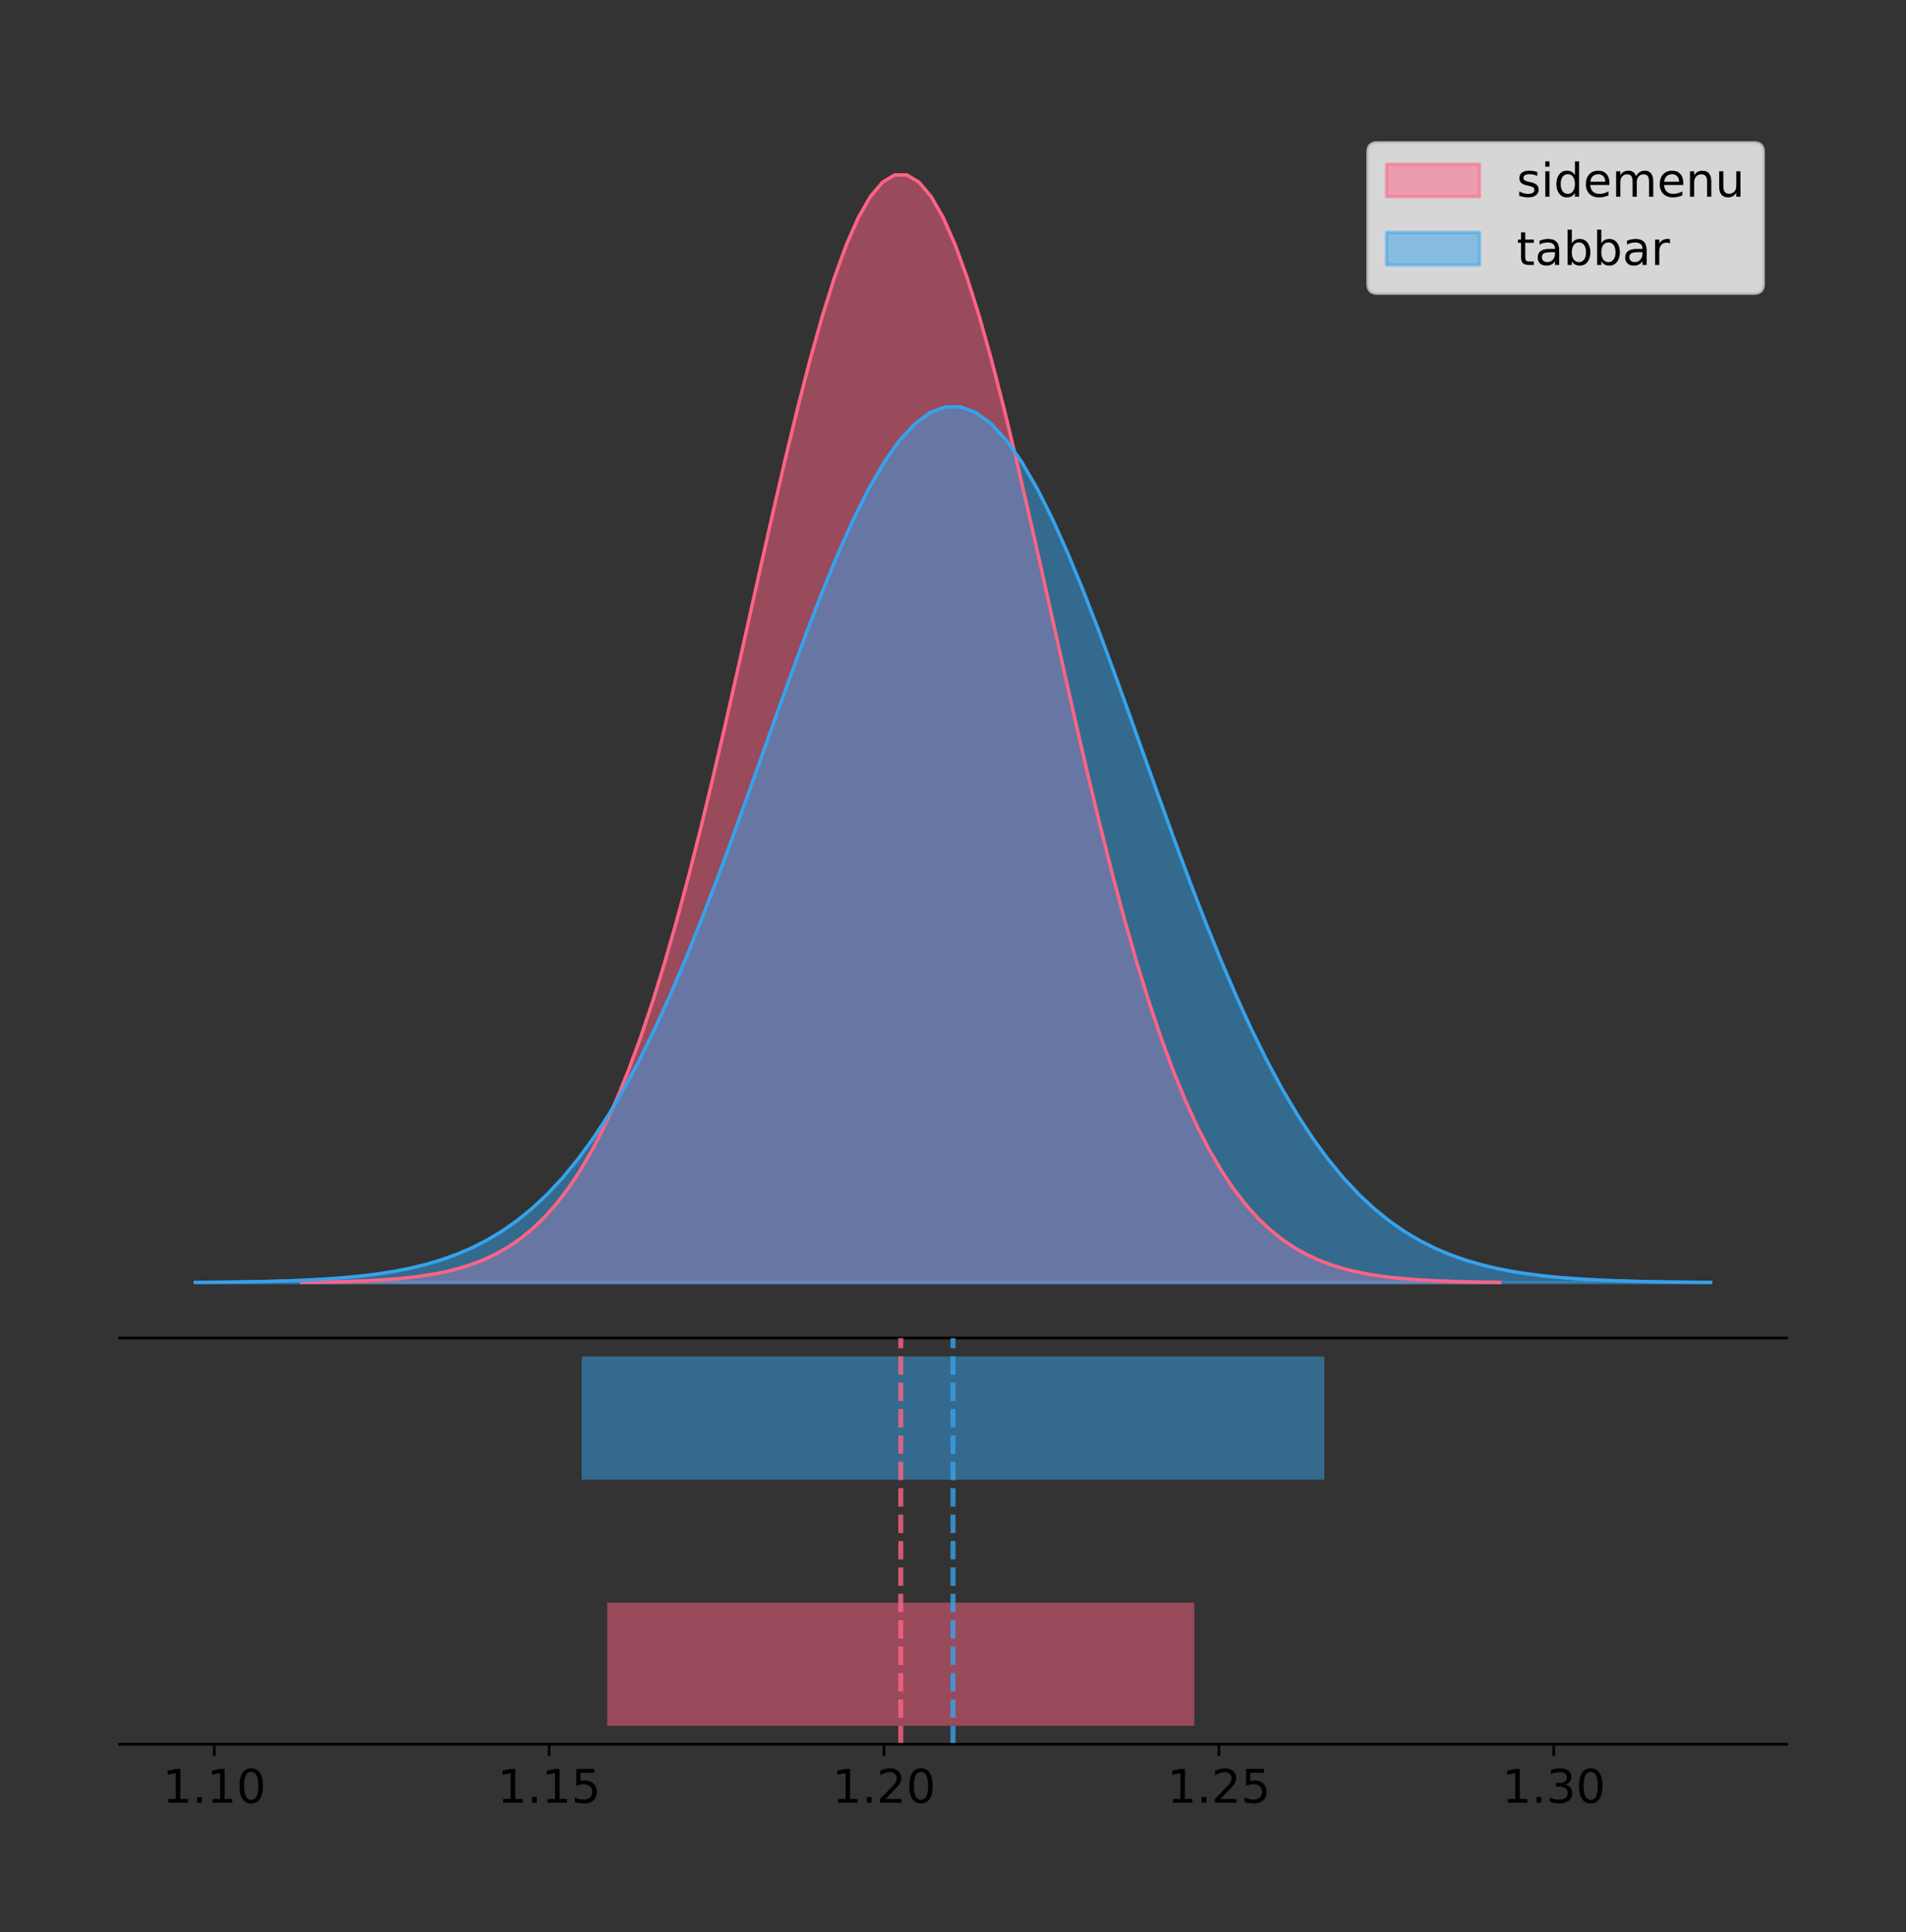 <?xml version="1.0" encoding="utf-8" standalone="no"?>
<!DOCTYPE svg PUBLIC "-//W3C//DTD SVG 1.1//EN"
  "http://www.w3.org/Graphics/SVG/1.1/DTD/svg11.dtd">
<!-- Created with matplotlib (https://matplotlib.org/) -->
<svg height="581.789pt" version="1.1" viewBox="0 0 574.2 581.789" width="574.2pt" xmlns="http://www.w3.org/2000/svg" xmlns:xlink="http://www.w3.org/1999/xlink">
 <rect x="0" y="0" width="574.2" height="581.789" fill="#333333" stroke="none"/>
 <defs>
  <style type="text/css">
*{stroke-linecap:butt;stroke-linejoin:round;}
  </style>
 </defs>
 <g id="figure_1">
  <g id="patch_1">
   <path d="M 0 581.789 
L 574.2 581.789 
L 574.2 0 
L 0 0 
z
" style="fill:none;"/>
  </g>
  <g id="axes_1">
   <g id="patch_2">
    <path d="M 36 402.93 
L 538.2 402.93 
L 538.2 36 
L 36 36 
z
" style="fill:none;"/>
   </g>
   <g id="PolyCollection_1">
    <defs>
     <path d="M 90.897 -195.538 
L 90.897 -195.65 
L 94.543 -195.692 
L 98.188 -195.749 
L 101.834 -195.825 
L 105.48 -195.925 
L 109.126 -196.058 
L 112.771 -196.23 
L 116.417 -196.455 
L 120.063 -196.744 
L 123.709 -197.115 
L 127.354 -197.585 
L 131 -198.179 
L 134.646 -198.923 
L 138.292 -199.848 
L 141.938 -200.99 
L 145.583 -202.39 
L 149.229 -204.093 
L 152.875 -206.151 
L 156.521 -208.617 
L 160.166 -211.552 
L 163.812 -215.017 
L 167.458 -219.078 
L 171.104 -223.801 
L 174.749 -229.25 
L 178.395 -235.488 
L 182.041 -242.572 
L 185.687 -250.552 
L 189.332 -259.468 
L 192.978 -269.344 
L 196.624 -280.192 
L 200.27 -292.002 
L 203.916 -304.744 
L 207.561 -318.365 
L 211.207 -332.786 
L 214.853 -347.901 
L 218.499 -363.58 
L 222.144 -379.667 
L 225.79 -395.98 
L 229.436 -412.318 
L 233.082 -428.462 
L 236.727 -444.18 
L 240.373 -459.23 
L 244.019 -473.372 
L 247.665 -486.366 
L 251.31 -497.987 
L 254.956 -508.025 
L 258.602 -516.294 
L 262.248 -522.64 
L 265.894 -526.94 
L 269.539 -529.111 
L 273.185 -529.111 
L 276.831 -526.94 
L 280.477 -522.64 
L 284.122 -516.294 
L 287.768 -508.025 
L 291.414 -497.987 
L 295.06 -486.366 
L 298.705 -473.372 
L 302.351 -459.23 
L 305.997 -444.18 
L 309.643 -428.462 
L 313.289 -412.318 
L 316.934 -395.98 
L 320.58 -379.667 
L 324.226 -363.58 
L 327.872 -347.901 
L 331.517 -332.786 
L 335.163 -318.365 
L 338.809 -304.744 
L 342.455 -292.002 
L 346.1 -280.192 
L 349.746 -269.344 
L 353.392 -259.468 
L 357.038 -250.552 
L 360.683 -242.572 
L 364.329 -235.488 
L 367.975 -229.25 
L 371.621 -223.801 
L 375.267 -219.078 
L 378.912 -215.017 
L 382.558 -211.552 
L 386.204 -208.617 
L 389.85 -206.151 
L 393.495 -204.093 
L 397.141 -202.39 
L 400.787 -200.99 
L 404.433 -199.848 
L 408.078 -198.923 
L 411.724 -198.179 
L 415.37 -197.585 
L 419.016 -197.115 
L 422.662 -196.744 
L 426.307 -196.455 
L 429.953 -196.23 
L 433.599 -196.058 
L 437.245 -195.925 
L 440.89 -195.825 
L 444.536 -195.749 
L 448.182 -195.692 
L 451.828 -195.65 
L 451.828 -195.538 
L 451.828 -195.538 
L 448.182 -195.538 
L 444.536 -195.538 
L 440.89 -195.538 
L 437.245 -195.538 
L 433.599 -195.538 
L 429.953 -195.538 
L 426.307 -195.538 
L 422.662 -195.538 
L 419.016 -195.538 
L 415.37 -195.538 
L 411.724 -195.538 
L 408.078 -195.538 
L 404.433 -195.538 
L 400.787 -195.538 
L 397.141 -195.538 
L 393.495 -195.538 
L 389.85 -195.538 
L 386.204 -195.538 
L 382.558 -195.538 
L 378.912 -195.538 
L 375.267 -195.538 
L 371.621 -195.538 
L 367.975 -195.538 
L 364.329 -195.538 
L 360.683 -195.538 
L 357.038 -195.538 
L 353.392 -195.538 
L 349.746 -195.538 
L 346.1 -195.538 
L 342.455 -195.538 
L 338.809 -195.538 
L 335.163 -195.538 
L 331.517 -195.538 
L 327.872 -195.538 
L 324.226 -195.538 
L 320.58 -195.538 
L 316.934 -195.538 
L 313.289 -195.538 
L 309.643 -195.538 
L 305.997 -195.538 
L 302.351 -195.538 
L 298.705 -195.538 
L 295.06 -195.538 
L 291.414 -195.538 
L 287.768 -195.538 
L 284.122 -195.538 
L 280.477 -195.538 
L 276.831 -195.538 
L 273.185 -195.538 
L 269.539 -195.538 
L 265.894 -195.538 
L 262.248 -195.538 
L 258.602 -195.538 
L 254.956 -195.538 
L 251.31 -195.538 
L 247.665 -195.538 
L 244.019 -195.538 
L 240.373 -195.538 
L 236.727 -195.538 
L 233.082 -195.538 
L 229.436 -195.538 
L 225.79 -195.538 
L 222.144 -195.538 
L 218.499 -195.538 
L 214.853 -195.538 
L 211.207 -195.538 
L 207.561 -195.538 
L 203.916 -195.538 
L 200.27 -195.538 
L 196.624 -195.538 
L 192.978 -195.538 
L 189.332 -195.538 
L 185.687 -195.538 
L 182.041 -195.538 
L 178.395 -195.538 
L 174.749 -195.538 
L 171.104 -195.538 
L 167.458 -195.538 
L 163.812 -195.538 
L 160.166 -195.538 
L 156.521 -195.538 
L 152.875 -195.538 
L 149.229 -195.538 
L 145.583 -195.538 
L 141.938 -195.538 
L 138.292 -195.538 
L 134.646 -195.538 
L 131 -195.538 
L 127.354 -195.538 
L 123.709 -195.538 
L 120.063 -195.538 
L 116.417 -195.538 
L 112.771 -195.538 
L 109.126 -195.538 
L 105.48 -195.538 
L 101.834 -195.538 
L 98.188 -195.538 
L 94.543 -195.538 
L 90.897 -195.538 
z
" id="mc68002e943" style="stroke:#ff6384;stroke-opacity:0.5;"/>
    </defs>
    <g clip-path="url(#pe64a474ba5)">
     <use style="fill:#ff6384;fill-opacity:0.5;stroke:#ff6384;stroke-opacity:0.5;" x="0" xlink:href="#mc68002e943" y="581.789"/>
    </g>
   </g>
   <g id="PolyCollection_2">
    <defs>
     <path d="M 58.827 -195.538 
L 58.827 -195.627 
L 63.439 -195.66 
L 68.05 -195.705 
L 72.662 -195.765 
L 77.274 -195.844 
L 81.885 -195.949 
L 86.497 -196.085 
L 91.108 -196.263 
L 95.72 -196.492 
L 100.331 -196.784 
L 104.943 -197.157 
L 109.555 -197.626 
L 114.166 -198.214 
L 118.778 -198.945 
L 123.389 -199.848 
L 128.001 -200.955 
L 132.612 -202.302 
L 137.224 -203.928 
L 141.836 -205.878 
L 146.447 -208.198 
L 151.059 -210.937 
L 155.67 -214.148 
L 160.282 -217.882 
L 164.893 -222.19 
L 169.505 -227.121 
L 174.117 -232.722 
L 178.728 -239.031 
L 183.34 -246.079 
L 187.951 -253.887 
L 192.563 -262.463 
L 197.174 -271.8 
L 201.786 -281.873 
L 206.398 -292.642 
L 211.009 -304.042 
L 215.621 -315.992 
L 220.232 -328.387 
L 224.844 -341.105 
L 229.455 -354.001 
L 234.067 -366.918 
L 238.679 -379.681 
L 243.29 -392.107 
L 247.902 -404.005 
L 252.513 -415.185 
L 257.125 -425.458 
L 261.736 -434.645 
L 266.348 -442.58 
L 270.96 -449.118 
L 275.571 -454.135 
L 280.183 -457.534 
L 284.794 -459.25 
L 289.406 -459.25 
L 294.017 -457.534 
L 298.629 -454.135 
L 303.24 -449.118 
L 307.852 -442.58 
L 312.464 -434.645 
L 317.075 -425.458 
L 321.687 -415.185 
L 326.298 -404.005 
L 330.91 -392.107 
L 335.521 -379.681 
L 340.133 -366.918 
L 344.745 -354.001 
L 349.356 -341.105 
L 353.968 -328.387 
L 358.579 -315.992 
L 363.191 -304.042 
L 367.802 -292.642 
L 372.414 -281.873 
L 377.026 -271.8 
L 381.637 -262.463 
L 386.249 -253.887 
L 390.86 -246.079 
L 395.472 -239.031 
L 400.083 -232.722 
L 404.695 -227.121 
L 409.307 -222.19 
L 413.918 -217.882 
L 418.53 -214.148 
L 423.141 -210.937 
L 427.753 -208.198 
L 432.364 -205.878 
L 436.976 -203.928 
L 441.588 -202.302 
L 446.199 -200.955 
L 450.811 -199.848 
L 455.422 -198.945 
L 460.034 -198.214 
L 464.645 -197.626 
L 469.257 -197.157 
L 473.869 -196.784 
L 478.48 -196.492 
L 483.092 -196.263 
L 487.703 -196.085 
L 492.315 -195.949 
L 496.926 -195.844 
L 501.538 -195.765 
L 506.15 -195.705 
L 510.761 -195.66 
L 515.373 -195.627 
L 515.373 -195.538 
L 515.373 -195.538 
L 510.761 -195.538 
L 506.15 -195.538 
L 501.538 -195.538 
L 496.926 -195.538 
L 492.315 -195.538 
L 487.703 -195.538 
L 483.092 -195.538 
L 478.48 -195.538 
L 473.869 -195.538 
L 469.257 -195.538 
L 464.645 -195.538 
L 460.034 -195.538 
L 455.422 -195.538 
L 450.811 -195.538 
L 446.199 -195.538 
L 441.588 -195.538 
L 436.976 -195.538 
L 432.364 -195.538 
L 427.753 -195.538 
L 423.141 -195.538 
L 418.53 -195.538 
L 413.918 -195.538 
L 409.307 -195.538 
L 404.695 -195.538 
L 400.083 -195.538 
L 395.472 -195.538 
L 390.86 -195.538 
L 386.249 -195.538 
L 381.637 -195.538 
L 377.026 -195.538 
L 372.414 -195.538 
L 367.802 -195.538 
L 363.191 -195.538 
L 358.579 -195.538 
L 353.968 -195.538 
L 349.356 -195.538 
L 344.745 -195.538 
L 340.133 -195.538 
L 335.521 -195.538 
L 330.91 -195.538 
L 326.298 -195.538 
L 321.687 -195.538 
L 317.075 -195.538 
L 312.464 -195.538 
L 307.852 -195.538 
L 303.24 -195.538 
L 298.629 -195.538 
L 294.017 -195.538 
L 289.406 -195.538 
L 284.794 -195.538 
L 280.183 -195.538 
L 275.571 -195.538 
L 270.96 -195.538 
L 266.348 -195.538 
L 261.736 -195.538 
L 257.125 -195.538 
L 252.513 -195.538 
L 247.902 -195.538 
L 243.29 -195.538 
L 238.679 -195.538 
L 234.067 -195.538 
L 229.455 -195.538 
L 224.844 -195.538 
L 220.232 -195.538 
L 215.621 -195.538 
L 211.009 -195.538 
L 206.398 -195.538 
L 201.786 -195.538 
L 197.174 -195.538 
L 192.563 -195.538 
L 187.951 -195.538 
L 183.34 -195.538 
L 178.728 -195.538 
L 174.117 -195.538 
L 169.505 -195.538 
L 164.893 -195.538 
L 160.282 -195.538 
L 155.67 -195.538 
L 151.059 -195.538 
L 146.447 -195.538 
L 141.836 -195.538 
L 137.224 -195.538 
L 132.612 -195.538 
L 128.001 -195.538 
L 123.389 -195.538 
L 118.778 -195.538 
L 114.166 -195.538 
L 109.555 -195.538 
L 104.943 -195.538 
L 100.331 -195.538 
L 95.72 -195.538 
L 91.108 -195.538 
L 86.497 -195.538 
L 81.885 -195.538 
L 77.274 -195.538 
L 72.662 -195.538 
L 68.05 -195.538 
L 63.439 -195.538 
L 58.827 -195.538 
z
" id="me7007fa027" style="stroke:#36a2eb;stroke-opacity:0.5;"/>
    </defs>
    <g clip-path="url(#pe64a474ba5)">
     <use style="fill:#36a2eb;fill-opacity:0.5;stroke:#36a2eb;stroke-opacity:0.5;" x="0" xlink:href="#me7007fa027" y="581.789"/>
    </g>
   </g>
   <g id="line2d_1">
    <path clip-path="url(#pe64a474ba5)" d="M 90.897 386.139 
L 94.543 386.097 
L 98.188 386.04 
L 101.834 385.965 
L 105.48 385.864 
L 109.126 385.732 
L 112.771 385.559 
L 116.417 385.334 
L 120.063 385.045 
L 123.709 384.675 
L 127.354 384.204 
L 131 383.61 
L 134.646 382.867 
L 138.292 381.941 
L 141.938 380.799 
L 145.583 379.399 
L 149.229 377.696 
L 152.875 375.639 
L 156.521 373.172 
L 160.166 370.238 
L 163.812 366.772 
L 167.458 362.711 
L 171.104 357.989 
L 174.749 352.539 
L 178.395 346.301 
L 182.041 339.217 
L 185.687 331.237 
L 189.332 322.322 
L 192.978 312.445 
L 196.624 301.597 
L 200.27 289.787 
L 203.916 277.045 
L 207.561 263.424 
L 211.207 249.004 
L 214.853 233.888 
L 218.499 218.209 
L 222.144 202.123 
L 225.79 185.809 
L 229.436 169.471 
L 233.082 153.327 
L 236.727 137.61 
L 240.373 122.559 
L 244.019 108.418 
L 247.665 95.423 
L 251.31 83.803 
L 254.956 73.765 
L 258.602 65.495 
L 262.248 59.15 
L 265.894 54.85 
L 269.539 52.679 
L 273.185 52.679 
L 276.831 54.85 
L 280.477 59.15 
L 284.122 65.495 
L 287.768 73.765 
L 291.414 83.803 
L 295.06 95.423 
L 298.705 108.418 
L 302.351 122.559 
L 305.997 137.61 
L 309.643 153.327 
L 313.289 169.471 
L 316.934 185.809 
L 320.58 202.123 
L 324.226 218.209 
L 327.872 233.888 
L 331.517 249.004 
L 335.163 263.424 
L 338.809 277.045 
L 342.455 289.787 
L 346.1 301.597 
L 349.746 312.445 
L 353.392 322.322 
L 357.038 331.237 
L 360.683 339.217 
L 364.329 346.301 
L 367.975 352.539 
L 371.621 357.989 
L 375.267 362.711 
L 378.912 366.772 
L 382.558 370.238 
L 386.204 373.172 
L 389.85 375.639 
L 393.495 377.696 
L 397.141 379.399 
L 400.787 380.799 
L 404.433 381.941 
L 408.078 382.867 
L 411.724 383.61 
L 415.37 384.204 
L 419.016 384.675 
L 422.662 385.045 
L 426.307 385.334 
L 429.953 385.559 
L 433.599 385.732 
L 437.245 385.864 
L 440.89 385.965 
L 444.536 386.04 
L 448.182 386.097 
L 451.828 386.139 
" style="fill:none;stroke:#ff6384;stroke-linecap:square;"/>
   </g>
   <g id="line2d_2">
    <path clip-path="url(#pe64a474ba5)" d="M 58.827 386.163 
L 63.439 386.129 
L 68.05 386.085 
L 72.662 386.025 
L 77.274 385.945 
L 81.885 385.841 
L 86.497 385.704 
L 91.108 385.526 
L 95.72 385.298 
L 100.331 385.005 
L 104.943 384.633 
L 109.555 384.163 
L 114.166 383.575 
L 118.778 382.844 
L 123.389 381.941 
L 128.001 380.834 
L 132.612 379.488 
L 137.224 377.861 
L 141.836 375.912 
L 146.447 373.592 
L 151.059 370.852 
L 155.67 367.641 
L 160.282 363.908 
L 164.893 359.6 
L 169.505 354.668 
L 174.117 349.067 
L 178.728 342.759 
L 183.34 335.71 
L 187.951 327.902 
L 192.563 319.327 
L 197.174 309.99 
L 201.786 299.916 
L 206.398 289.148 
L 211.009 277.747 
L 215.621 265.798 
L 220.232 253.402 
L 224.844 240.685 
L 229.455 227.788 
L 234.067 214.871 
L 238.679 202.108 
L 243.29 189.683 
L 247.902 177.784 
L 252.513 166.605 
L 257.125 156.332 
L 261.736 147.145 
L 266.348 139.209 
L 270.96 132.671 
L 275.571 127.655 
L 280.183 124.255 
L 284.794 122.539 
L 289.406 122.539 
L 294.017 124.255 
L 298.629 127.655 
L 303.24 132.671 
L 307.852 139.209 
L 312.464 147.145 
L 317.075 156.332 
L 321.687 166.605 
L 326.298 177.784 
L 330.91 189.683 
L 335.521 202.108 
L 340.133 214.871 
L 344.745 227.788 
L 349.356 240.685 
L 353.968 253.402 
L 358.579 265.798 
L 363.191 277.747 
L 367.802 289.148 
L 372.414 299.916 
L 377.026 309.99 
L 381.637 319.327 
L 386.249 327.902 
L 390.86 335.71 
L 395.472 342.759 
L 400.083 349.067 
L 404.695 354.668 
L 409.307 359.6 
L 413.918 363.908 
L 418.53 367.641 
L 423.141 370.852 
L 427.753 373.592 
L 432.364 375.912 
L 436.976 377.861 
L 441.588 379.488 
L 446.199 380.834 
L 450.811 381.941 
L 455.422 382.844 
L 460.034 383.575 
L 464.645 384.163 
L 469.257 384.633 
L 473.869 385.005 
L 478.48 385.298 
L 483.092 385.526 
L 487.703 385.704 
L 492.315 385.841 
L 496.926 385.945 
L 501.538 386.025 
L 506.15 386.085 
L 510.761 386.129 
L 515.373 386.163 
" style="fill:none;stroke:#36a2eb;stroke-linecap:square;"/>
   </g>
   <g id="patch_3">
    <path d="M 36 402.93 
L 538.2 402.93 
" style="fill:none;stroke:#000000;stroke-linecap:square;stroke-linejoin:miter;stroke-width:0.8;"/>
   </g>
   <g id="legend_1">
    <g id="patch_4">
     <path d="M 414.919 88.299 
L 528.4 88.299 
Q 531.2 88.299 531.2 85.499 
L 531.2 45.8 
Q 531.2 43 528.4 43 
L 414.919 43 
Q 412.119 43 412.119 45.8 
L 412.119 85.499 
Q 412.119 88.299 414.919 88.299 
z
" style="fill:#ffffff;opacity:0.8;stroke:#cccccc;stroke-linejoin:miter;"/>
    </g>
    <g id="patch_5">
     <path d="M 417.719 59.238 
L 445.719 59.238 
L 445.719 49.438 
L 417.719 49.438 
z
" style="fill:#ff6384;opacity:0.5;stroke:#ff6384;stroke-linejoin:miter;"/>
    </g>
    <g id="text_1">
     <!-- sidemenu -->
     <defs>
      <path d="M 44.281 53.078 
L 44.281 44.578 
Q 40.484 46.531 36.375 47.5 
Q 32.281 48.484 27.875 48.484 
Q 21.188 48.484 17.844 46.438 
Q 14.5 44.391 14.5 40.281 
Q 14.5 37.156 16.891 35.375 
Q 19.281 33.594 26.516 31.984 
L 29.594 31.297 
Q 39.156 29.25 43.188 25.516 
Q 47.219 21.781 47.219 15.094 
Q 47.219 7.469 41.188 3.016 
Q 35.156 -1.422 24.609 -1.422 
Q 20.219 -1.422 15.453 -0.562 
Q 10.688 0.297 5.422 2 
L 5.422 11.281 
Q 10.406 8.688 15.234 7.391 
Q 20.062 6.109 24.812 6.109 
Q 31.156 6.109 34.562 8.281 
Q 37.984 10.453 37.984 14.406 
Q 37.984 18.062 35.516 20.016 
Q 33.062 21.969 24.703 23.781 
L 21.578 24.516 
Q 13.234 26.266 9.516 29.906 
Q 5.812 33.547 5.812 39.891 
Q 5.812 47.609 11.281 51.797 
Q 16.75 56 26.812 56 
Q 31.781 56 36.172 55.266 
Q 40.578 54.547 44.281 53.078 
z
" id="DejaVuSans-115"/>
      <path d="M 9.422 54.688 
L 18.406 54.688 
L 18.406 0 
L 9.422 0 
z
M 9.422 75.984 
L 18.406 75.984 
L 18.406 64.594 
L 9.422 64.594 
z
" id="DejaVuSans-105"/>
      <path d="M 45.406 46.391 
L 45.406 75.984 
L 54.391 75.984 
L 54.391 0 
L 45.406 0 
L 45.406 8.203 
Q 42.578 3.328 38.25 0.953 
Q 33.938 -1.422 27.875 -1.422 
Q 17.969 -1.422 11.734 6.484 
Q 5.516 14.406 5.516 27.297 
Q 5.516 40.188 11.734 48.094 
Q 17.969 56 27.875 56 
Q 33.938 56 38.25 53.625 
Q 42.578 51.266 45.406 46.391 
z
M 14.797 27.297 
Q 14.797 17.391 18.875 11.75 
Q 22.953 6.109 30.078 6.109 
Q 37.203 6.109 41.297 11.75 
Q 45.406 17.391 45.406 27.297 
Q 45.406 37.203 41.297 42.844 
Q 37.203 48.484 30.078 48.484 
Q 22.953 48.484 18.875 42.844 
Q 14.797 37.203 14.797 27.297 
z
" id="DejaVuSans-100"/>
      <path d="M 56.203 29.594 
L 56.203 25.203 
L 14.891 25.203 
Q 15.484 15.922 20.484 11.062 
Q 25.484 6.203 34.422 6.203 
Q 39.594 6.203 44.453 7.469 
Q 49.312 8.734 54.109 11.281 
L 54.109 2.781 
Q 49.266 0.734 44.188 -0.344 
Q 39.109 -1.422 33.891 -1.422 
Q 20.797 -1.422 13.156 6.188 
Q 5.516 13.812 5.516 26.812 
Q 5.516 40.234 12.766 48.109 
Q 20.016 56 32.328 56 
Q 43.359 56 49.781 48.891 
Q 56.203 41.797 56.203 29.594 
z
M 47.219 32.234 
Q 47.125 39.594 43.094 43.984 
Q 39.062 48.391 32.422 48.391 
Q 24.906 48.391 20.391 44.141 
Q 15.875 39.891 15.188 32.172 
z
" id="DejaVuSans-101"/>
      <path d="M 52 44.188 
Q 55.375 50.25 60.062 53.125 
Q 64.75 56 71.094 56 
Q 79.641 56 84.281 50.016 
Q 88.922 44.047 88.922 33.016 
L 88.922 0 
L 79.891 0 
L 79.891 32.719 
Q 79.891 40.578 77.094 44.375 
Q 74.312 48.188 68.609 48.188 
Q 61.625 48.188 57.562 43.547 
Q 53.516 38.922 53.516 30.906 
L 53.516 0 
L 44.484 0 
L 44.484 32.719 
Q 44.484 40.625 41.703 44.406 
Q 38.922 48.188 33.109 48.188 
Q 26.219 48.188 22.156 43.531 
Q 18.109 38.875 18.109 30.906 
L 18.109 0 
L 9.078 0 
L 9.078 54.688 
L 18.109 54.688 
L 18.109 46.188 
Q 21.188 51.219 25.484 53.609 
Q 29.781 56 35.688 56 
Q 41.656 56 45.828 52.969 
Q 50 49.953 52 44.188 
z
" id="DejaVuSans-109"/>
      <path d="M 54.891 33.016 
L 54.891 0 
L 45.906 0 
L 45.906 32.719 
Q 45.906 40.484 42.875 44.328 
Q 39.844 48.188 33.797 48.188 
Q 26.516 48.188 22.312 43.547 
Q 18.109 38.922 18.109 30.906 
L 18.109 0 
L 9.078 0 
L 9.078 54.688 
L 18.109 54.688 
L 18.109 46.188 
Q 21.344 51.125 25.703 53.562 
Q 30.078 56 35.797 56 
Q 45.219 56 50.047 50.172 
Q 54.891 44.344 54.891 33.016 
z
" id="DejaVuSans-110"/>
      <path d="M 8.5 21.578 
L 8.5 54.688 
L 17.484 54.688 
L 17.484 21.922 
Q 17.484 14.156 20.5 10.266 
Q 23.531 6.391 29.594 6.391 
Q 36.859 6.391 41.078 11.031 
Q 45.312 15.672 45.312 23.688 
L 45.312 54.688 
L 54.297 54.688 
L 54.297 0 
L 45.312 0 
L 45.312 8.406 
Q 42.047 3.422 37.719 1 
Q 33.406 -1.422 27.688 -1.422 
Q 18.266 -1.422 13.375 4.438 
Q 8.5 10.297 8.5 21.578 
z
M 31.109 56 
z
" id="DejaVuSans-117"/>
     </defs>
     <g transform="translate(456.919 59.238)scale(0.14 -0.14)">
      <use xlink:href="#DejaVuSans-115"/>
      <use x="52.1" xlink:href="#DejaVuSans-105"/>
      <use x="79.883" xlink:href="#DejaVuSans-100"/>
      <use x="143.359" xlink:href="#DejaVuSans-101"/>
      <use x="204.883" xlink:href="#DejaVuSans-109"/>
      <use x="302.295" xlink:href="#DejaVuSans-101"/>
      <use x="363.818" xlink:href="#DejaVuSans-110"/>
      <use x="427.197" xlink:href="#DejaVuSans-117"/>
     </g>
    </g>
    <g id="patch_6">
     <path d="M 417.719 79.787 
L 445.719 79.787 
L 445.719 69.987 
L 417.719 69.987 
z
" style="fill:#36a2eb;opacity:0.5;stroke:#36a2eb;stroke-linejoin:miter;"/>
    </g>
    <g id="text_2">
     <!-- tabbar -->
     <defs>
      <path d="M 18.312 70.219 
L 18.312 54.688 
L 36.812 54.688 
L 36.812 47.703 
L 18.312 47.703 
L 18.312 18.016 
Q 18.312 11.328 20.141 9.422 
Q 21.969 7.516 27.594 7.516 
L 36.812 7.516 
L 36.812 0 
L 27.594 0 
Q 17.188 0 13.234 3.875 
Q 9.281 7.766 9.281 18.016 
L 9.281 47.703 
L 2.688 47.703 
L 2.688 54.688 
L 9.281 54.688 
L 9.281 70.219 
z
" id="DejaVuSans-116"/>
      <path d="M 34.281 27.484 
Q 23.391 27.484 19.188 25 
Q 14.984 22.516 14.984 16.5 
Q 14.984 11.719 18.141 8.906 
Q 21.297 6.109 26.703 6.109 
Q 34.188 6.109 38.703 11.406 
Q 43.219 16.703 43.219 25.484 
L 43.219 27.484 
z
M 52.203 31.203 
L 52.203 0 
L 43.219 0 
L 43.219 8.297 
Q 40.141 3.328 35.547 0.953 
Q 30.953 -1.422 24.312 -1.422 
Q 15.922 -1.422 10.953 3.297 
Q 6 8.016 6 15.922 
Q 6 25.141 12.172 29.828 
Q 18.359 34.516 30.609 34.516 
L 43.219 34.516 
L 43.219 35.406 
Q 43.219 41.609 39.141 45 
Q 35.062 48.391 27.688 48.391 
Q 23 48.391 18.547 47.266 
Q 14.109 46.141 10.016 43.891 
L 10.016 52.203 
Q 14.938 54.109 19.578 55.047 
Q 24.219 56 28.609 56 
Q 40.484 56 46.344 49.844 
Q 52.203 43.703 52.203 31.203 
z
" id="DejaVuSans-97"/>
      <path d="M 48.688 27.297 
Q 48.688 37.203 44.609 42.844 
Q 40.531 48.484 33.406 48.484 
Q 26.266 48.484 22.188 42.844 
Q 18.109 37.203 18.109 27.297 
Q 18.109 17.391 22.188 11.75 
Q 26.266 6.109 33.406 6.109 
Q 40.531 6.109 44.609 11.75 
Q 48.688 17.391 48.688 27.297 
z
M 18.109 46.391 
Q 20.953 51.266 25.266 53.625 
Q 29.594 56 35.594 56 
Q 45.562 56 51.781 48.094 
Q 58.016 40.188 58.016 27.297 
Q 58.016 14.406 51.781 6.484 
Q 45.562 -1.422 35.594 -1.422 
Q 29.594 -1.422 25.266 0.953 
Q 20.953 3.328 18.109 8.203 
L 18.109 0 
L 9.078 0 
L 9.078 75.984 
L 18.109 75.984 
z
" id="DejaVuSans-98"/>
      <path d="M 41.109 46.297 
Q 39.594 47.172 37.812 47.578 
Q 36.031 48 33.891 48 
Q 26.266 48 22.188 43.047 
Q 18.109 38.094 18.109 28.812 
L 18.109 0 
L 9.078 0 
L 9.078 54.688 
L 18.109 54.688 
L 18.109 46.188 
Q 20.953 51.172 25.484 53.578 
Q 30.031 56 36.531 56 
Q 37.453 56 38.578 55.875 
Q 39.703 55.766 41.062 55.516 
z
" id="DejaVuSans-114"/>
     </defs>
     <g transform="translate(456.919 79.787)scale(0.14 -0.14)">
      <use xlink:href="#DejaVuSans-116"/>
      <use x="39.209" xlink:href="#DejaVuSans-97"/>
      <use x="100.488" xlink:href="#DejaVuSans-98"/>
      <use x="163.965" xlink:href="#DejaVuSans-98"/>
      <use x="227.441" xlink:href="#DejaVuSans-97"/>
      <use x="288.721" xlink:href="#DejaVuSans-114"/>
     </g>
    </g>
   </g>
  </g>
  <g id="axes_2">
   <g id="patch_7">
    <path d="M 36 525.24 
L 538.2 525.24 
L 538.2 402.93 
L 36 402.93 
z
" style="fill:none;"/>
   </g>
   <g id="patch_8">
    <path clip-path="url(#pb119e622ca)" d="M 182.934 519.68 
L 359.79 519.68 
L 359.79 482.617 
L 182.934 482.617 
z
" style="fill:#ff6384;opacity:0.5;"/>
   </g>
   <g id="patch_9">
    <path clip-path="url(#pb119e622ca)" d="M 175.246 445.553 
L 398.954 445.553 
L 398.954 408.49 
L 175.246 408.49 
z
" style="fill:#36a2eb;opacity:0.5;"/>
   </g>
   <g id="matplotlib.axis_1">
    <g id="xtick_1">
     <g id="line2d_3">
      <defs>
       <path d="M 0 0 
L 0 3.5 
" id="mb357d116f7" style="stroke:#000000;stroke-width:0.8;"/>
      </defs>
      <g>
       <use style="stroke:#000000;stroke-width:0.8;" x="64.552" xlink:href="#mb357d116f7" y="525.24"/>
      </g>
     </g>
     <g id="text_3">
      <!-- 1.10 -->
      <defs>
       <path d="M 12.406 8.297 
L 28.516 8.297 
L 28.516 63.922 
L 10.984 60.406 
L 10.984 69.391 
L 28.422 72.906 
L 38.281 72.906 
L 38.281 8.297 
L 54.391 8.297 
L 54.391 0 
L 12.406 0 
z
" id="DejaVuSans-49"/>
       <path d="M 10.688 12.406 
L 21 12.406 
L 21 0 
L 10.688 0 
z
" id="DejaVuSans-46"/>
       <path d="M 31.781 66.406 
Q 24.172 66.406 20.328 58.906 
Q 16.5 51.422 16.5 36.375 
Q 16.5 21.391 20.328 13.891 
Q 24.172 6.391 31.781 6.391 
Q 39.453 6.391 43.281 13.891 
Q 47.125 21.391 47.125 36.375 
Q 47.125 51.422 43.281 58.906 
Q 39.453 66.406 31.781 66.406 
z
M 31.781 74.219 
Q 44.047 74.219 50.516 64.516 
Q 56.984 54.828 56.984 36.375 
Q 56.984 17.969 50.516 8.266 
Q 44.047 -1.422 31.781 -1.422 
Q 19.531 -1.422 13.062 8.266 
Q 6.594 17.969 6.594 36.375 
Q 6.594 54.828 13.062 64.516 
Q 19.531 74.219 31.781 74.219 
z
" id="DejaVuSans-48"/>
      </defs>
      <g transform="translate(48.966 542.878)scale(0.14 -0.14)">
       <use xlink:href="#DejaVuSans-49"/>
       <use x="63.623" xlink:href="#DejaVuSans-46"/>
       <use x="95.41" xlink:href="#DejaVuSans-49"/>
       <use x="159.033" xlink:href="#DejaVuSans-48"/>
      </g>
     </g>
    </g>
    <g id="xtick_2">
     <g id="line2d_4">
      <g>
       <use style="stroke:#000000;stroke-width:0.8;" x="165.435" xlink:href="#mb357d116f7" y="525.24"/>
      </g>
     </g>
     <g id="text_4">
      <!-- 1.15 -->
      <defs>
       <path d="M 10.797 72.906 
L 49.516 72.906 
L 49.516 64.594 
L 19.828 64.594 
L 19.828 46.734 
Q 21.969 47.469 24.109 47.828 
Q 26.266 48.188 28.422 48.188 
Q 40.625 48.188 47.75 41.5 
Q 54.891 34.812 54.891 23.391 
Q 54.891 11.625 47.562 5.094 
Q 40.234 -1.422 26.906 -1.422 
Q 22.312 -1.422 17.547 -0.641 
Q 12.797 0.141 7.719 1.703 
L 7.719 11.625 
Q 12.109 9.234 16.797 8.062 
Q 21.484 6.891 26.703 6.891 
Q 35.156 6.891 40.078 11.328 
Q 45.016 15.766 45.016 23.391 
Q 45.016 31 40.078 35.438 
Q 35.156 39.891 26.703 39.891 
Q 22.75 39.891 18.812 39.016 
Q 14.891 38.141 10.797 36.281 
z
" id="DejaVuSans-53"/>
      </defs>
      <g transform="translate(149.849 542.878)scale(0.14 -0.14)">
       <use xlink:href="#DejaVuSans-49"/>
       <use x="63.623" xlink:href="#DejaVuSans-46"/>
       <use x="95.41" xlink:href="#DejaVuSans-49"/>
       <use x="159.033" xlink:href="#DejaVuSans-53"/>
      </g>
     </g>
    </g>
    <g id="xtick_3">
     <g id="line2d_5">
      <g>
       <use style="stroke:#000000;stroke-width:0.8;" x="266.318" xlink:href="#mb357d116f7" y="525.24"/>
      </g>
     </g>
     <g id="text_5">
      <!-- 1.20 -->
      <defs>
       <path d="M 19.188 8.297 
L 53.609 8.297 
L 53.609 0 
L 7.328 0 
L 7.328 8.297 
Q 12.938 14.109 22.625 23.891 
Q 32.328 33.688 34.812 36.531 
Q 39.547 41.844 41.422 45.531 
Q 43.312 49.219 43.312 52.781 
Q 43.312 58.594 39.234 62.25 
Q 35.156 65.922 28.609 65.922 
Q 23.969 65.922 18.812 64.312 
Q 13.672 62.703 7.812 59.422 
L 7.812 69.391 
Q 13.766 71.781 18.938 73 
Q 24.125 74.219 28.422 74.219 
Q 39.75 74.219 46.484 68.547 
Q 53.219 62.891 53.219 53.422 
Q 53.219 48.922 51.531 44.891 
Q 49.859 40.875 45.406 35.406 
Q 44.188 33.984 37.641 27.219 
Q 31.109 20.453 19.188 8.297 
z
" id="DejaVuSans-50"/>
      </defs>
      <g transform="translate(250.732 542.878)scale(0.14 -0.14)">
       <use xlink:href="#DejaVuSans-49"/>
       <use x="63.623" xlink:href="#DejaVuSans-46"/>
       <use x="95.41" xlink:href="#DejaVuSans-50"/>
       <use x="159.033" xlink:href="#DejaVuSans-48"/>
      </g>
     </g>
    </g>
    <g id="xtick_4">
     <g id="line2d_6">
      <g>
       <use style="stroke:#000000;stroke-width:0.8;" x="367.201" xlink:href="#mb357d116f7" y="525.24"/>
      </g>
     </g>
     <g id="text_6">
      <!-- 1.25 -->
      <g transform="translate(351.615 542.878)scale(0.14 -0.14)">
       <use xlink:href="#DejaVuSans-49"/>
       <use x="63.623" xlink:href="#DejaVuSans-46"/>
       <use x="95.41" xlink:href="#DejaVuSans-50"/>
       <use x="159.033" xlink:href="#DejaVuSans-53"/>
      </g>
     </g>
    </g>
    <g id="xtick_5">
     <g id="line2d_7">
      <g>
       <use style="stroke:#000000;stroke-width:0.8;" x="468.085" xlink:href="#mb357d116f7" y="525.24"/>
      </g>
     </g>
     <g id="text_7">
      <!-- 1.30 -->
      <defs>
       <path d="M 40.578 39.312 
Q 47.656 37.797 51.625 33 
Q 55.609 28.219 55.609 21.188 
Q 55.609 10.406 48.188 4.484 
Q 40.766 -1.422 27.094 -1.422 
Q 22.516 -1.422 17.656 -0.516 
Q 12.797 0.391 7.625 2.203 
L 7.625 11.719 
Q 11.719 9.328 16.594 8.109 
Q 21.484 6.891 26.812 6.891 
Q 36.078 6.891 40.938 10.547 
Q 45.797 14.203 45.797 21.188 
Q 45.797 27.641 41.281 31.266 
Q 36.766 34.906 28.719 34.906 
L 20.219 34.906 
L 20.219 43.016 
L 29.109 43.016 
Q 36.375 43.016 40.234 45.922 
Q 44.094 48.828 44.094 54.297 
Q 44.094 59.906 40.109 62.906 
Q 36.141 65.922 28.719 65.922 
Q 24.656 65.922 20.016 65.031 
Q 15.375 64.156 9.812 62.312 
L 9.812 71.094 
Q 15.438 72.656 20.344 73.438 
Q 25.25 74.219 29.594 74.219 
Q 40.828 74.219 47.359 69.109 
Q 53.906 64.016 53.906 55.328 
Q 53.906 49.266 50.438 45.094 
Q 46.969 40.922 40.578 39.312 
z
" id="DejaVuSans-51"/>
      </defs>
      <g transform="translate(452.499 542.878)scale(0.14 -0.14)">
       <use xlink:href="#DejaVuSans-49"/>
       <use x="63.623" xlink:href="#DejaVuSans-46"/>
       <use x="95.41" xlink:href="#DejaVuSans-51"/>
       <use x="159.033" xlink:href="#DejaVuSans-48"/>
      </g>
     </g>
    </g>
   </g>
   <g id="line2d_8">
    <path clip-path="url(#pb119e622ca)" d="M 271.362 525.24 
L 271.362 402.93 
" style="fill:none;stroke:#ff6384;stroke-dasharray:5.55,2.4;stroke-dashoffset:0;stroke-opacity:0.8;stroke-width:1.5;"/>
   </g>
   <g id="line2d_9">
    <path clip-path="url(#pb119e622ca)" d="M 287.1 525.24 
L 287.1 402.93 
" style="fill:none;stroke:#36a2eb;stroke-dasharray:5.55,2.4;stroke-dashoffset:0;stroke-opacity:0.8;stroke-width:1.5;"/>
   </g>
   <g id="patch_10">
    <path d="M 36 525.24 
L 538.2 525.24 
" style="fill:none;stroke:#000000;stroke-linecap:square;stroke-linejoin:miter;stroke-width:0.8;"/>
   </g>
  </g>
 </g>
 <defs>
  <clipPath id="pe64a474ba5">
   <rect height="366.93" width="502.2" x="36" y="36"/>
  </clipPath>
  <clipPath id="pb119e622ca">
   <rect height="122.31" width="502.2" x="36" y="402.93"/>
  </clipPath>
 </defs>
</svg>
